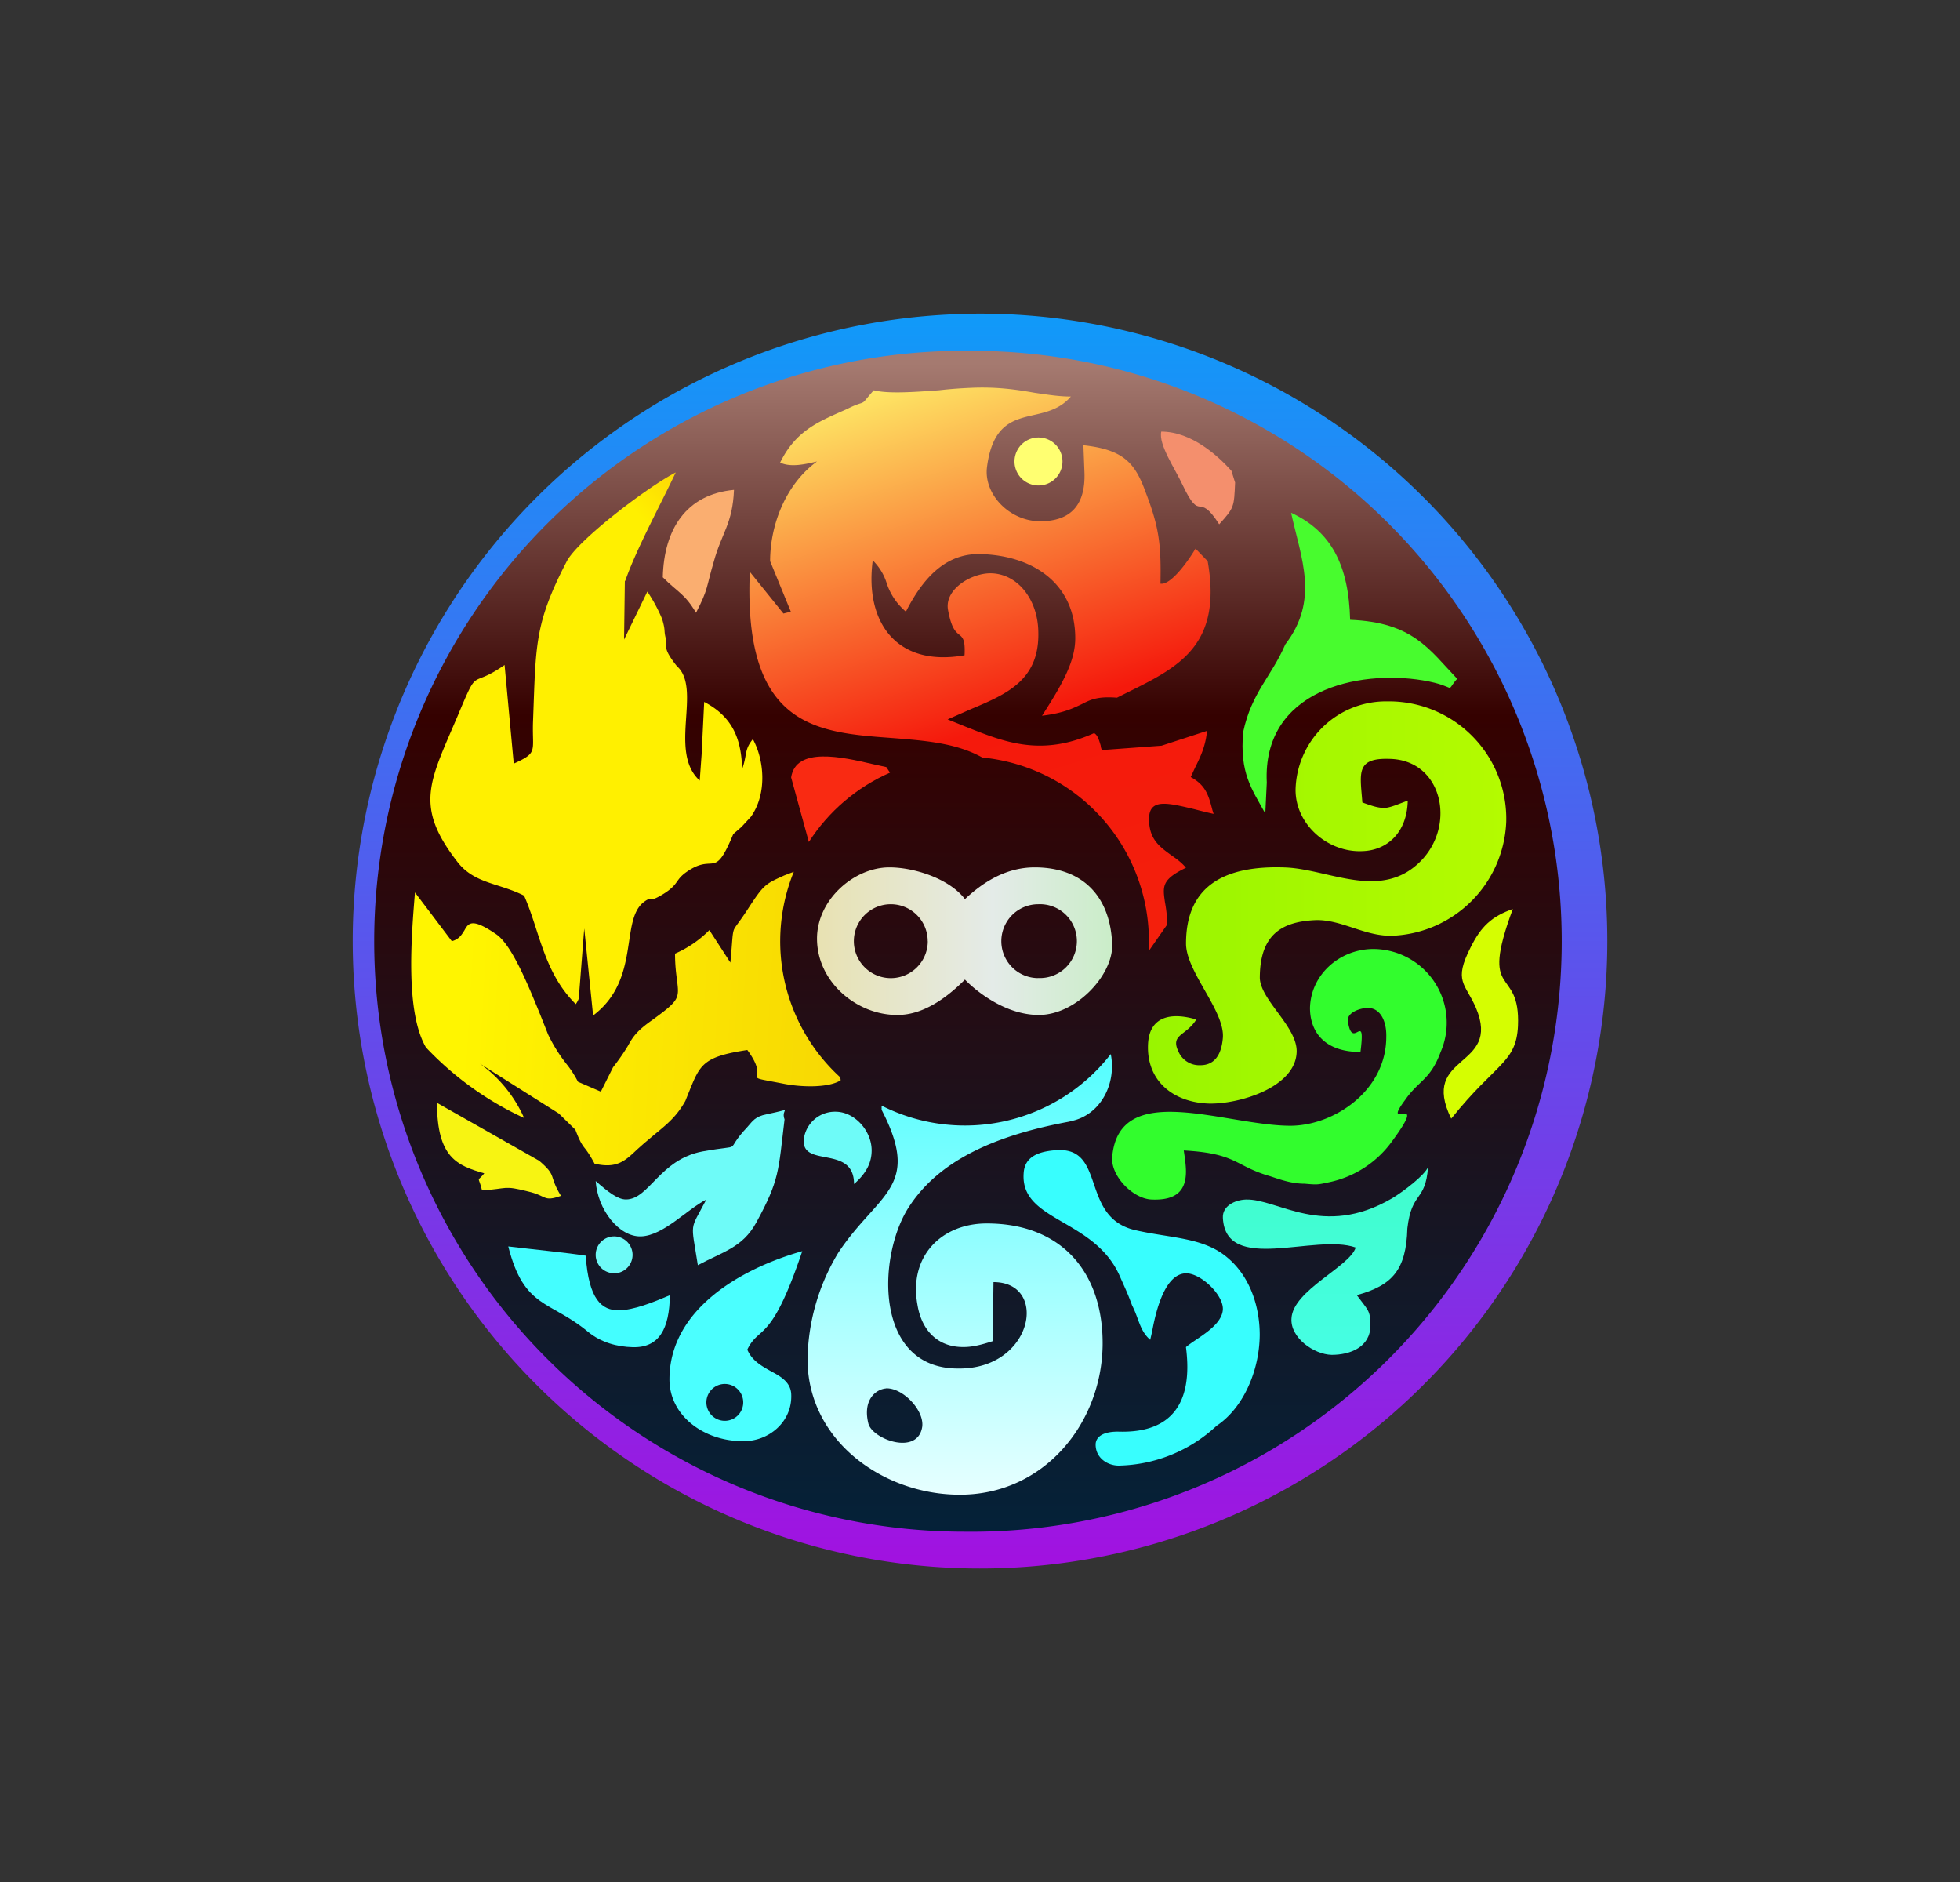 <svg xmlns="http://www.w3.org/2000/svg" width="25" height="24" fill="none" viewBox="0 0 25 24">
    <rect x="0" y="0" width="25" height="24" fill="#333333" stroke="none"/>
    <path fill="url(#MV__a)" d="M12.304 4.002A8 8 0 1 1 12.696 20a8 8 0 0 1-.392-15.997"/>
    <path fill="url(#MV__b)" d="M12.303 4.474a7.53 7.53 0 1 1 0 15.059 7.53 7.53 0 0 1 0-15.06"/>
    <path fill="#38FEFE" d="m14.671 17.086.024-.104c.046-.254.16-.739.432-.744.189-.004.49.283.47.471-.022.212-.347.362-.47.47.095.73-.197 1.097-.856 1.078-.207-.004-.296.07-.296.165 0 .17.15.268.296.268a1.88 1.88 0 0 0 1.247-.508c.334-.221.546-.692.55-1.158 0-.376-.131-.753-.414-.988-.305-.259-.724-.245-1.171-.348-.71-.16-.367-1.059-1.003-1.021-.235.014-.41.084-.423.292-.047.62.894.574 1.223 1.308.085.193.095.207.16.38.09.175.095.32.231.439"/>
    <path fill="#48FC2E" d="M16.393 8.22c-.179.413-.428.61-.536 1.114-.047.523.108.725.282 1.04l.019-.395c-.057-1.176 1.162-1.44 1.99-1.303.471.08.269.174.438-.02-.358-.376-.565-.72-1.365-.752-.018-.701-.244-1.13-.753-1.365.128.584.363 1.11-.075 1.68"/>
    <path fill="url(#MV__c)" d="M7.975 7.408c.14-.404.442-.955.644-1.383-.357.183-1.256.866-1.393 1.139-.414.8-.39 1.063-.428 2.056-.01.367.066.377-.245.518L6.436 8.48c-.457.32-.32-.014-.603.66-.353.827-.55 1.138-.004 1.844.216.287.531.273.856.438.202.46.25.978.659 1.383a.3.3 0 0 0 .038-.07l.07-.895.113 1.11c.612-.46.339-1.218.65-1.449.112-.084.032.034.258-.108.189-.122.137-.17.283-.273.362-.254.348.118.597-.484l.104-.09.122-.132c.212-.3.165-.734.024-.988-.113.137-.07.198-.137.381-.01-.357-.103-.658-.484-.856l-.033.673-.024.33c-.405-.368.033-1.172-.292-1.46-.202-.254-.113-.254-.14-.348-.03-.117 0-.094-.048-.254a2 2 0 0 0-.188-.348l-.297.612.01-.749z"/>
    <path fill="#6EFBF8" d="M7.598 15.061c.023.362.296.715.578.706.288-.01.584-.344.833-.47-.216.413-.197.263-.108.837.325-.174.57-.226.744-.541.3-.55.282-.654.362-1.318-.056-.146.141-.141-.226-.066-.15.029-.179.085-.25.165-.324.344 0 .207-.573.31-.546.104-.678.612-.974.612-.104 0-.226-.094-.386-.235"/>
    <path fill="url(#MV__d)" d="M17.377 10.234c-.028-.377-.09-.575.362-.556.654.024.833.833.391 1.294-.508.527-1.181.109-1.741.09-.772-.028-1.261.235-1.261.97 0 .361.494.856.47 1.2-.019.24-.122.352-.287.352a.29.29 0 0 1-.263-.141c-.142-.259.075-.221.211-.442-.32-.095-.602-.043-.616.32-.019.47.33.738.776.752.377.01 1.106-.202 1.12-.658.01-.32-.456-.654-.47-.941 0-.542.263-.72.706-.74.338-.013.644.217 1.002.198a1.515 1.515 0 0 0 1.435-1.45 1.497 1.497 0 0 0-1.524-1.538 1.153 1.153 0 0 0-1.163 1.13c0 .442.414.8.852.78.315-.009.57-.235.579-.644-.127.047-.203.08-.268.09-.085.009-.156-.01-.311-.067"/>
    <path fill="#32FD2D" d="M14.69 15.297c.338.014.437-.137.437-.358 0-.08-.014-.174-.028-.268.687.038.645.198 1.106.33.14.047.277.094.437.094.16.014.16.014.316-.02.32-.068.602-.252.795-.517.499-.678-.155-.094.17-.532.174-.25.32-.254.451-.607a.94.94 0 0 0-.875-1.317c-.419.01-.781.33-.79.753 0 .282.164.56.644.56.07-.556-.104 0-.16-.391-.019-.113.165-.174.263-.17.146.005.231.16.226.368 0 .691-.672 1.134-1.223 1.134-.828 0-2.188-.598-2.273.4-.019.24.264.532.504.541"/>
    <path fill="#44FEFF" d="M7.471 16.013c-.23-.037-.673-.08-.988-.118.202.796.527.683 1.016 1.088.17.14.377.192.57.197.339.01.47-.235.475-.663-.221.094-.456.188-.65.193-.216 0-.385-.132-.423-.697"/>
    <path fill="#D5FE01" d="M18.515 14.26c.565-.705.824-.705.847-1.176.033-.786-.503-.315-.066-1.492-.268.094-.404.221-.536.485-.226.442-.07.461.066.776.33.782-.725.575-.316 1.412z"/>
    <path fill="url(#MV__e)" d="M15.598 15.532c.038.72 1.177.193 1.694.377-.075.244-.8.545-.819.903-.018.245.283.461.513.466.236 0 .494-.099.494-.376 0-.193-.032-.193-.174-.386.452-.123.63-.32.645-.852.056-.48.23-.33.264-.781-.043.103-.311.31-.462.4-.88.513-1.458 0-1.863.014-.136.005-.301.08-.292.235"/>
    <path fill="#F7F412" d="M6.148 15.18c.33-.02.269-.067.584.013.25.057.193.137.423.057-.164-.268-.042-.245-.277-.447l-1.304-.739c0 .701.259.8.603.899-.1.122-.076.019-.029.216"/>
    <path fill="#FAAE70" d="M8.878 7.814c.16-.31.127-.315.226-.65.103-.376.24-.48.258-.917-.611.057-.894.504-.908 1.115.198.198.278.207.424.452"/>
    <path fill="#F48F6D" d="m15.754 6.154-.047-.15c-.165-.184-.504-.5-.895-.5-.037.166.175.471.269.674.245.517.188.066.47.508.193-.212.189-.221.203-.532"/>
    <path fill="#6EFBF8" d="M10.253 14.525c-.038.377.64.066.64.574.164-.141.225-.282.225-.428 0-.254-.22-.494-.46-.494a.4.4 0 0 0-.405.348"/>
    <path fill="url(#MV__f)" fill-rule="evenodd" d="M11.245 14.106v.047c.377.73.179.955-.155 1.327-.122.136-.264.292-.4.499a2.7 2.7 0 0 0-.39 1.379c.018 1.026.969 1.694 1.92 1.703 1.082.014 1.825-.894 1.844-1.896.014-.918-.504-1.563-1.478-1.563-.574 0-.997.414-.884 1.036.056.343.273.545.593.54.113 0 .235-.032.367-.075l.01-.753c.71 0 .507 1.116-.453 1.102-1.063 0-1.03-1.407-.64-2.038.372-.593 1.069-.927 2.057-1.11l.038-.01c.362-.08.569-.47.494-.852a2.354 2.354 0 0 1-2.918.66zm.057 3.6c-.127.01-.301.141-.226.447.051.202.63.414.687.042.028-.212-.25-.499-.461-.49" clip-rule="evenodd"/>
    <path fill="url(#MV__g)" d="m10.125 11.117-.122.047c-.24.109-.259.113-.461.424-.113.174-.156.216-.179.263-.024.061-.019.132-.047.424l-.268-.414a1.4 1.4 0 0 1-.438.3c0 .147.014.25.024.33.032.245.032.264-.316.518-.202.141-.25.221-.31.33-.043.07-.094.15-.189.272l-.155.31-.292-.126a1.3 1.3 0 0 0-.146-.226 2 2 0 0 1-.235-.377l-.099-.249c-.15-.367-.362-.894-.564-1.03-.31-.212-.353-.142-.405-.048-.033.052-.066.113-.16.137l-.47-.621c-.048.579-.123 1.524.14 1.976.356.377.781.683 1.252.9a1.7 1.7 0 0 0-.564-.693l1.007.636.211.207c.057.15.085.193.127.244.029.038.062.085.118.189.282.065.386-.033.541-.18l.09-.08.15-.126c.15-.123.269-.222.377-.415l.047-.117c.141-.348.179-.447.743-.532.189.254.109.32.123.348.01.024.066.029.33.08.234.048.583.057.738-.042l-.005-.037a2.35 2.35 0 0 1-.593-2.622"/>
    <path fill="#F92A12" d="M10.317 10.737c.251-.39.611-.698 1.035-.884l-.047-.071-.174-.038c-.386-.09-.979-.226-1.04.17z"/>
    <path fill="url(#MV__h)" d="M13.819 5.678c.508.056.658.221.795.602.174.452.197.673.188 1.163.127.023.344-.273.447-.447l.155.16c.189 1.073-.367 1.35-1.025 1.675l-.132.066c-.245-.019-.334.023-.452.084-.104.048-.226.113-.504.146.255-.395.424-.691.424-.988 0-.706-.55-1.054-1.2-1.073-.39-.014-.701.221-.96.734a.8.8 0 0 1-.245-.362.7.7 0 0 0-.178-.292c-.104.781.296 1.365 1.171 1.21.01-.198-.023-.226-.07-.264s-.1-.085-.142-.32c-.042-.268.316-.47.556-.461.334.01.593.334.597.753.014.612-.409.79-.86.979l-.297.131.235.095c.485.192.955.385 1.633.08.047.023.066.098.085.16 0 .023.01.042.014.056l.762-.056.58-.189c-.02.203-.086.334-.156.476l-.052.113c.188.103.226.225.277.423l.015.047a7 7 0 0 1-.25-.061c-.338-.08-.574-.141-.574.127 0 .259.137.353.278.457.066.046.136.094.193.164-.31.15-.297.236-.268.438.014.075.028.17.028.287l-.236.339a2.353 2.353 0 0 0-2.122-2.47c-.339-.19-.753-.217-1.167-.25-.95-.07-1.882-.141-1.798-2.118l.429.532.094-.024-.264-.644c0-.462.198-.98.598-1.271-.141.033-.334.08-.47.014.183-.376.451-.503.724-.626l.127-.056c.15-.076.184-.07.203-.085.023-.01.032-.033.14-.155.18.047.514.023.834 0 .16-.019.315-.028.447-.033.32-.01.56.028.776.066.16.023.306.047.457.047-.132.155-.302.197-.471.235-.268.061-.527.122-.598.659-.047.339.269.682.654.696.438.01.598-.235.589-.607z"/>
    <path fill="url(#MV__i)" fill-rule="evenodd" d="M11.344 11.061c-.452 0-.923.414-.923.908 0 .556.513.98 1.03.974.35 0 .66-.254.857-.451.07.075.466.451.942.451s.945-.508.936-.894c-.019-.602-.362-.988-.988-.988-.348 0-.64.17-.89.405-.197-.26-.644-.405-.964-.405m.49.941a.471.471 0 1 1-.943 0 .471.471 0 0 1 .942 0m1.41.47a.471.471 0 1 0 0-.941.471.471 0 0 0 0 .942" clip-rule="evenodd"/>
    <path fill="#6EFBF8" d="M7.833 16.238a.235.235 0 1 0 0-.471.235.235 0 0 0 0 .47"/>
    <path fill="#4BFFFF" d="M9.829 17.484c.131.07.254.141.263.292.019.358-.292.611-.621.602-.49 0-.937-.324-.932-.795.005-.88.899-1.402 1.694-1.628-.273.814-.428.955-.55 1.063-.052.047-.104.094-.151.193.057.137.179.207.297.273m-.584.635a.235.235 0 1 0 0-.47.235.235 0 0 0 0 .47"/>
    <path fill="#FFFF71" d="M13.246 6.191a.306.306 0 1 0 0-.612.306.306 0 0 0 0 .612"/>
    <defs>
        <linearGradient id="MV__a" x1="12.304" x2="12.304" y1="4.002" y2="20.002" gradientUnits="userSpaceOnUse">
            <stop stop-color="#109AF9"/>
            <stop offset="1" stop-color="#A211E0"/>
        </linearGradient>
        <linearGradient id="MV__b" x1="12.5" x2="12.5" y1="4.001" y2="20.001" gradientUnits="userSpaceOnUse">
            <stop offset=".04" stop-color="#A57A70"/>
            <stop offset=".32" stop-color="#350100"/>
            <stop offset="1" stop-color="#02233B"/>
        </linearGradient>
        <linearGradient id="MV__c" x1="22.249" x2="11.686" y1="11.281" y2="21.448" gradientUnits="userSpaceOnUse">
            <stop offset=".21" stop-color="#F96C1A"/>
            <stop offset=".47" stop-color="#FFF000"/>
        </linearGradient>
        <linearGradient id="MV__d" x1="4.552" x2="22.673" y1="10.606" y2="10.606" gradientUnits="userSpaceOnUse">
            <stop offset=".2" stop-color="#72ED00"/>
            <stop offset="1" stop-color="#C9FF00"/>
        </linearGradient>
        <linearGradient id="MV__e" x1="12.732" x2="12.732" y1="4" y2="20.095" gradientUnits="userSpaceOnUse">
            <stop stop-color="#26F960"/>
            <stop offset="1" stop-color="#4CFFFF"/>
        </linearGradient>
        <linearGradient id="MV__f" x1="12.643" x2="12.643" y1="4.161" y2="19.999" gradientUnits="userSpaceOnUse">
            <stop offset=".54" stop-color="#41FEFF"/>
            <stop offset="1" stop-color="#fff"/>
        </linearGradient>
        <linearGradient id="MV__g" x1="3.814" x2="20.369" y1="8.787" y2="9.73" gradientUnits="userSpaceOnUse">
            <stop offset=".14" stop-color="#FFF500"/>
            <stop offset=".75" stop-color="#EFB806"/>
        </linearGradient>
        <linearGradient id="MV__h" x1="12.501" x2="17.028" y1="4.004" y2="18.725" gradientUnits="userSpaceOnUse">
            <stop stop-color="#FFFF6F"/>
            <stop offset=".33" stop-color="#F5190C"/>
            <stop offset=".65" stop-color="#F3230C"/>
            <stop offset=".96" stop-color="#CAF301"/>
        </linearGradient>
        <linearGradient id="MV__i" x1="4.5" x2="21.499" y1="12" y2="12" gradientUnits="userSpaceOnUse">
            <stop stop-color="#F3C923"/>
            <stop offset=".48" stop-color="#E4EBE8"/>
            <stop offset="1" stop-color="#4FF631"/>
        </linearGradient>
    </defs>
</svg>
